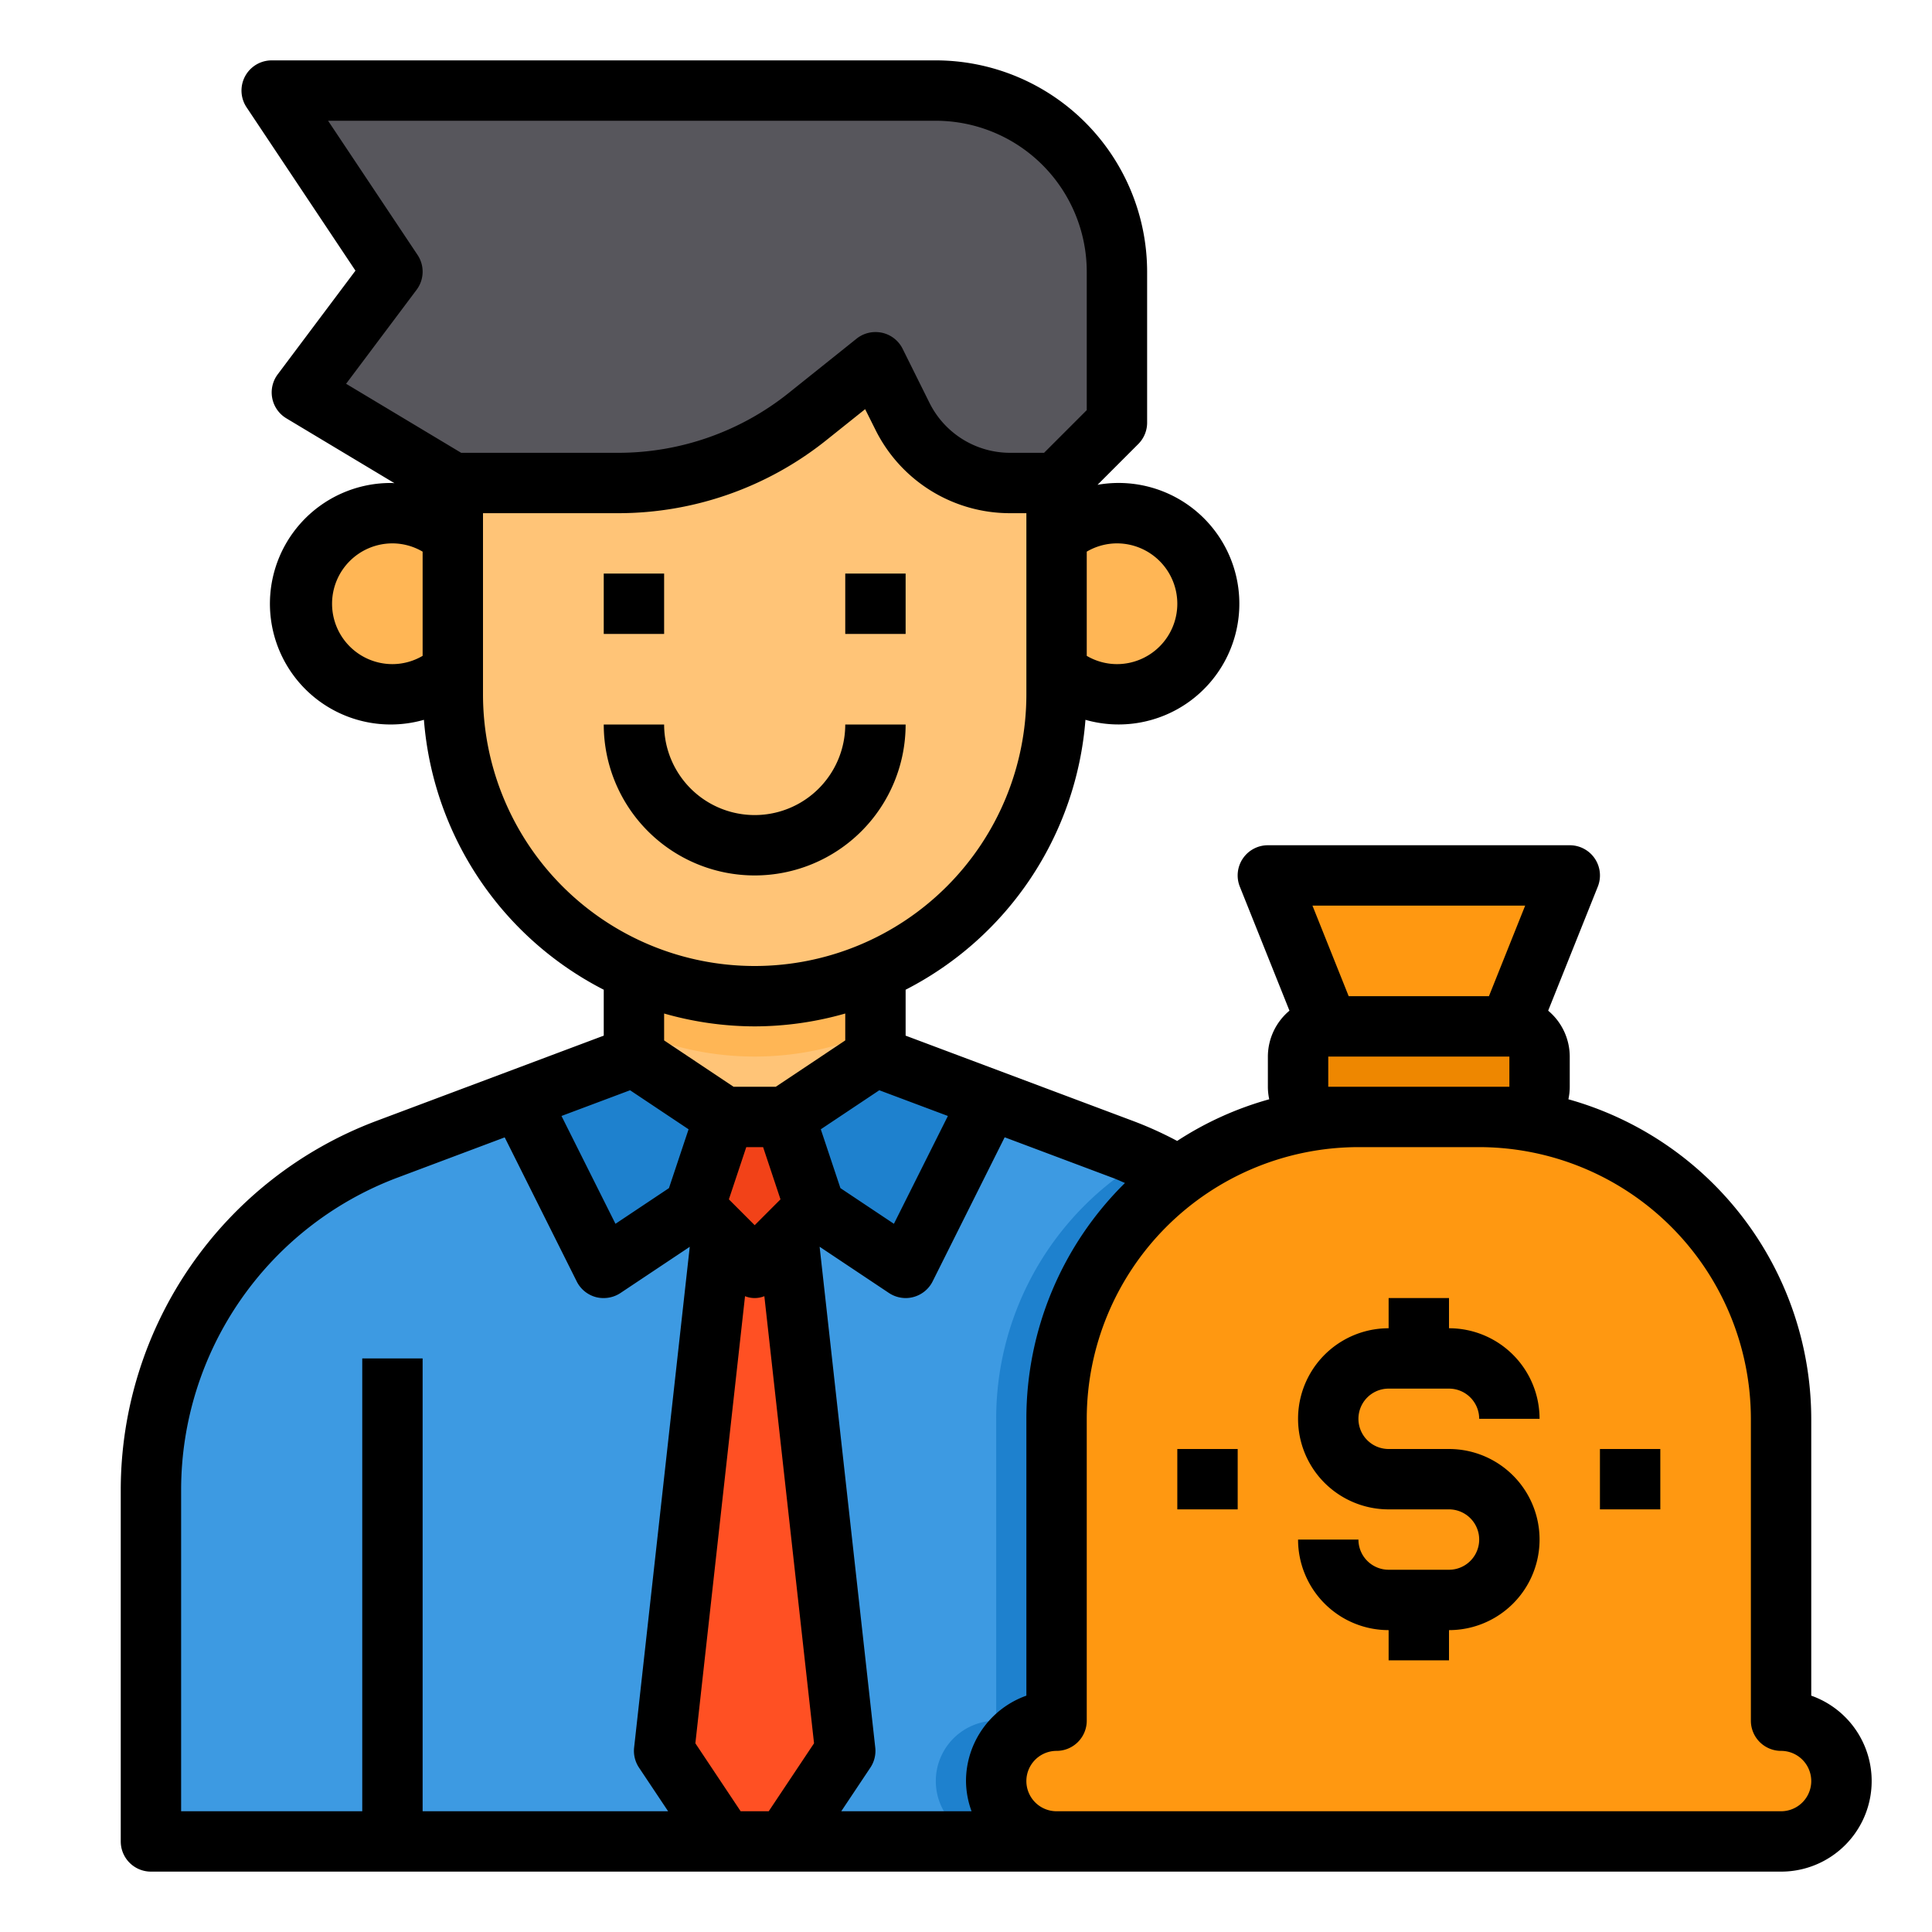 <svg height="512" viewBox="0 0 64 64" width="512" xmlns="http://www.w3.org/2000/svg"><g id="Businessman-2" data-name="Businessman"><path d="m21 32v.16.84 2l3 2h2l3-2v-2-.84-.16z" fill="#ffc477"/><path d="m21 32v2.16a9.944 9.944 0 0 0 8 0v-2.16z" fill="#ffb655"/><path d="m45 49.32v11.68h-19l2-3-1.9-17.1.9-.9 3 2 2.79-5.58 4.42 1.66c.25.09.49.19.73.3.39.18.76.37 1.12.58a11.982 11.982 0 0 1 5.39 6.78 11.352 11.352 0 0 1 .52 2.98q.03.3.03.6z" fill="#3d9ae2"/><path d="m52 29-2 5h-6l-2-5z" fill="#ff9811"/><path d="m51 35v1a1 1 0 0 1 -1 1h-6a1 1 0 0 1 -1-1v-1a1 1 0 0 1 1-1h6a1 1 0 0 1 1 1z" fill="#ee8700"/><path d="m45 49.32v11.68h-12a2 2 0 0 1 0-4v-10a9.979 9.979 0 0 1 4.06-8.04 8.917 8.917 0 0 1 .88-.58c.39.18.76.37 1.12.58a11.982 11.982 0 0 1 5.39 6.78 11.352 11.352 0 0 1 .52 2.98q.03.3.03.6z" fill="#1e81ce"/><path d="m37 17a3 3 0 0 1 0 6 2.965 2.965 0 0 1 -2-.77v-4.46a2.965 2.965 0 0 1 2-.77z" fill="#ffb655"/><path d="m37 9v5l-2 2h-1.53a4.02 4.02 0 0 1 -3.58-2.21l-.89-1.79-2.26 1.81a9.993 9.993 0 0 1 -6.25 2.19h-5.49l-5-3 3-4-4-6h22a6 6 0 0 1 6 6z" fill="#57565c"/><path d="m32.79 36.42-2.79 5.58-3-2-1-3 3-2z" fill="#1e81ce"/><path d="m26.1 40.9 1.9 17.1-2 3h-2l-2-3 1.9-17.1 1.1 1.1z" fill="#ff5023"/><path d="m26 37 1 3-.9.9-1.1 1.1-1.1-1.1-.9-.9 1-3z" fill="#f24218"/><path d="m24 37-1 3-3 2-2.79-5.58 3.79-1.42z" fill="#1e81ce"/><path d="m13 61h-8v-11.68a12 12 0 0 1 7.79-11.24l4.42-1.66 2.79 5.58 3-2 .9.9-1.9 17.1 2 3z" fill="#3d9ae2"/><path d="m15 17.77v4.46a2.965 2.965 0 0 1 -2 .77 3 3 0 0 1 0-6 2.965 2.965 0 0 1 2 .77z" fill="#ffb655"/><path d="m35 22.23v.77a9.991 9.991 0 0 1 -6 9.16 10 10 0 0 1 -14-9.16v-7h5.49a9.993 9.993 0 0 0 6.25-2.19l2.26-1.81.89 1.79a4.02 4.02 0 0 0 3.58 2.21h1.53z" fill="#ffc477"/><path d="m60.41 57.59a1.955 1.955 0 0 0 -1.41-.59v-10a10 10 0 0 0 -10-10h-4a10.009 10.009 0 0 0 -10 10v10a2 2 0 0 0 0 4h24a2.006 2.006 0 0 0 2-2 1.955 1.955 0 0 0 -.59-1.41z" fill="#ff9811"/><path d="m20 19h2v2h-2z"/><path d="m28 19h2v2h-2z"/><path d="m30 24h-2a3 3 0 0 1 -6 0h-2a5 5 0 0 0 10 0z"/><path d="m60 56.171v-9.171a11.012 11.012 0 0 0 -8.045-10.585 1.962 1.962 0 0 0 .045-.415v-1a1.988 1.988 0 0 0 -.715-1.52l1.644-4.108a1 1 0 0 0 -.929-1.372h-10a1 1 0 0 0 -.929 1.372l1.644 4.108a1.988 1.988 0 0 0 -.715 1.52v1a1.962 1.962 0 0 0 .045.415 10.937 10.937 0 0 0 -3.05 1.38 12.329 12.329 0 0 0 -1.433-.651l-7.562-2.837v-1.521a11.006 11.006 0 0 0 5.957-8.941 4 4 0 1 0 .4-7.785l1.352-1.353a1 1 0 0 0 .291-.707v-5a7.008 7.008 0 0 0 -7-7h-22a1 1 0 0 0 -.832 1.555l3.607 5.411-2.575 3.434a1 1 0 0 0 .285 1.457l3.582 2.149c-.023 0-.045-.006-.067-.006a4 4 0 1 0 1.043 7.845 11.006 11.006 0 0 0 5.957 8.941v1.521l-7.562 2.837a13.068 13.068 0 0 0 -8.438 12.176v11.68a1 1 0 0 0 1 1h54a3 3 0 0 0 1-5.829zm-9.477-26.171-1.2 3h-4.646l-1.2-3zm-6.523 6v-1h6v1zm-6.734 3.188a10.967 10.967 0 0 0 -3.266 7.812v9.171a3.006 3.006 0 0 0 -2 2.829 2.966 2.966 0 0 0 .184 1h-4.316l.964-1.445a1 1 0 0 0 .162-.665l-1.843-16.59 2.294 1.53a1.007 1.007 0 0 0 .555.17.981.981 0 0 0 .257-.034 1 1 0 0 0 .638-.519l2.386-4.773 3.583 1.345c.136.049.268.113.402.169zm-13.121.542.576-1.73h.558l.576 1.73-.855.856zm7.255-2.762-1.788 3.572-1.772-1.182-.65-1.949 1.938-1.293zm7.6-16.968a2 2 0 0 1 -2 2 1.982 1.982 0 0 1 -1-.274v-3.452a1.982 1.982 0 0 1 1-.274 2 2 0 0 1 2 2zm-25.2-10.4a1 1 0 0 0 .032-1.155l-2.964-4.445h20.132a5.006 5.006 0 0 1 5 5v4.586l-1.414 1.414h-1.114a2.983 2.983 0 0 1 -2.683-1.658l-.889-1.789a1 1 0 0 0 -.68-.53 1.048 1.048 0 0 0 -.22-.023 1 1 0 0 0 -.625.219l-2.261 1.809a9.039 9.039 0 0 1 -5.622 1.972h-5.215l-3.812-2.287zm-2.8 10.4a2 2 0 0 1 2-2 1.982 1.982 0 0 1 1 .274v3.452a1.982 1.982 0 0 1 -1 .274 2 2 0 0 1 -2-2zm5 3v-6h4.492a11.038 11.038 0 0 0 6.872-2.411l1.295-1.035.341.682a4.973 4.973 0 0 0 4.472 2.764h.528v6a9 9 0 0 1 -18 0zm9 11a10.966 10.966 0 0 0 3-.426v.891l-2.3 1.535h-1.4l-2.3-1.535v-.891a10.966 10.966 0 0 0 3 .426zm-4.128 2.116 1.938 1.293-.65 1.949-1.772 1.182-1.788-3.572zm-14.872 13.204a11.056 11.056 0 0 1 7.142-10.3l3.577-1.343 2.386 4.773a1 1 0 0 0 .638.519.981.981 0 0 0 .257.031 1.007 1.007 0 0 0 .555-.168l2.294-1.53-1.843 16.588a1 1 0 0 0 .162.665l.964 1.445h-8.132v-15h-2v15h-6zm18.535 10.68-1.5-2.251 1.645-14.811a.857.857 0 0 0 .64 0l1.646 14.811-1.501 2.251zm34.465 0h-24a1 1 0 0 1 0-2 1 1 0 0 0 1-1v-10a9.01 9.01 0 0 1 9-9h4a9.01 9.01 0 0 1 9 9v10a1 1 0 0 0 1 1 1 1 0 0 1 0 2z"/><path d="m46 46h2a1 1 0 0 1 1 1h2a3 3 0 0 0 -3-3v-1h-2v1a3 3 0 0 0 0 6h2a1 1 0 0 1 0 2h-2a1 1 0 0 1 -1-1h-2a3 3 0 0 0 3 3v1h2v-1a3 3 0 0 0 0-6h-2a1 1 0 0 1 0-2z"/><path d="m53 48h2v2h-2z"/><path d="m39 48h2v2h-2z"/></g></svg>